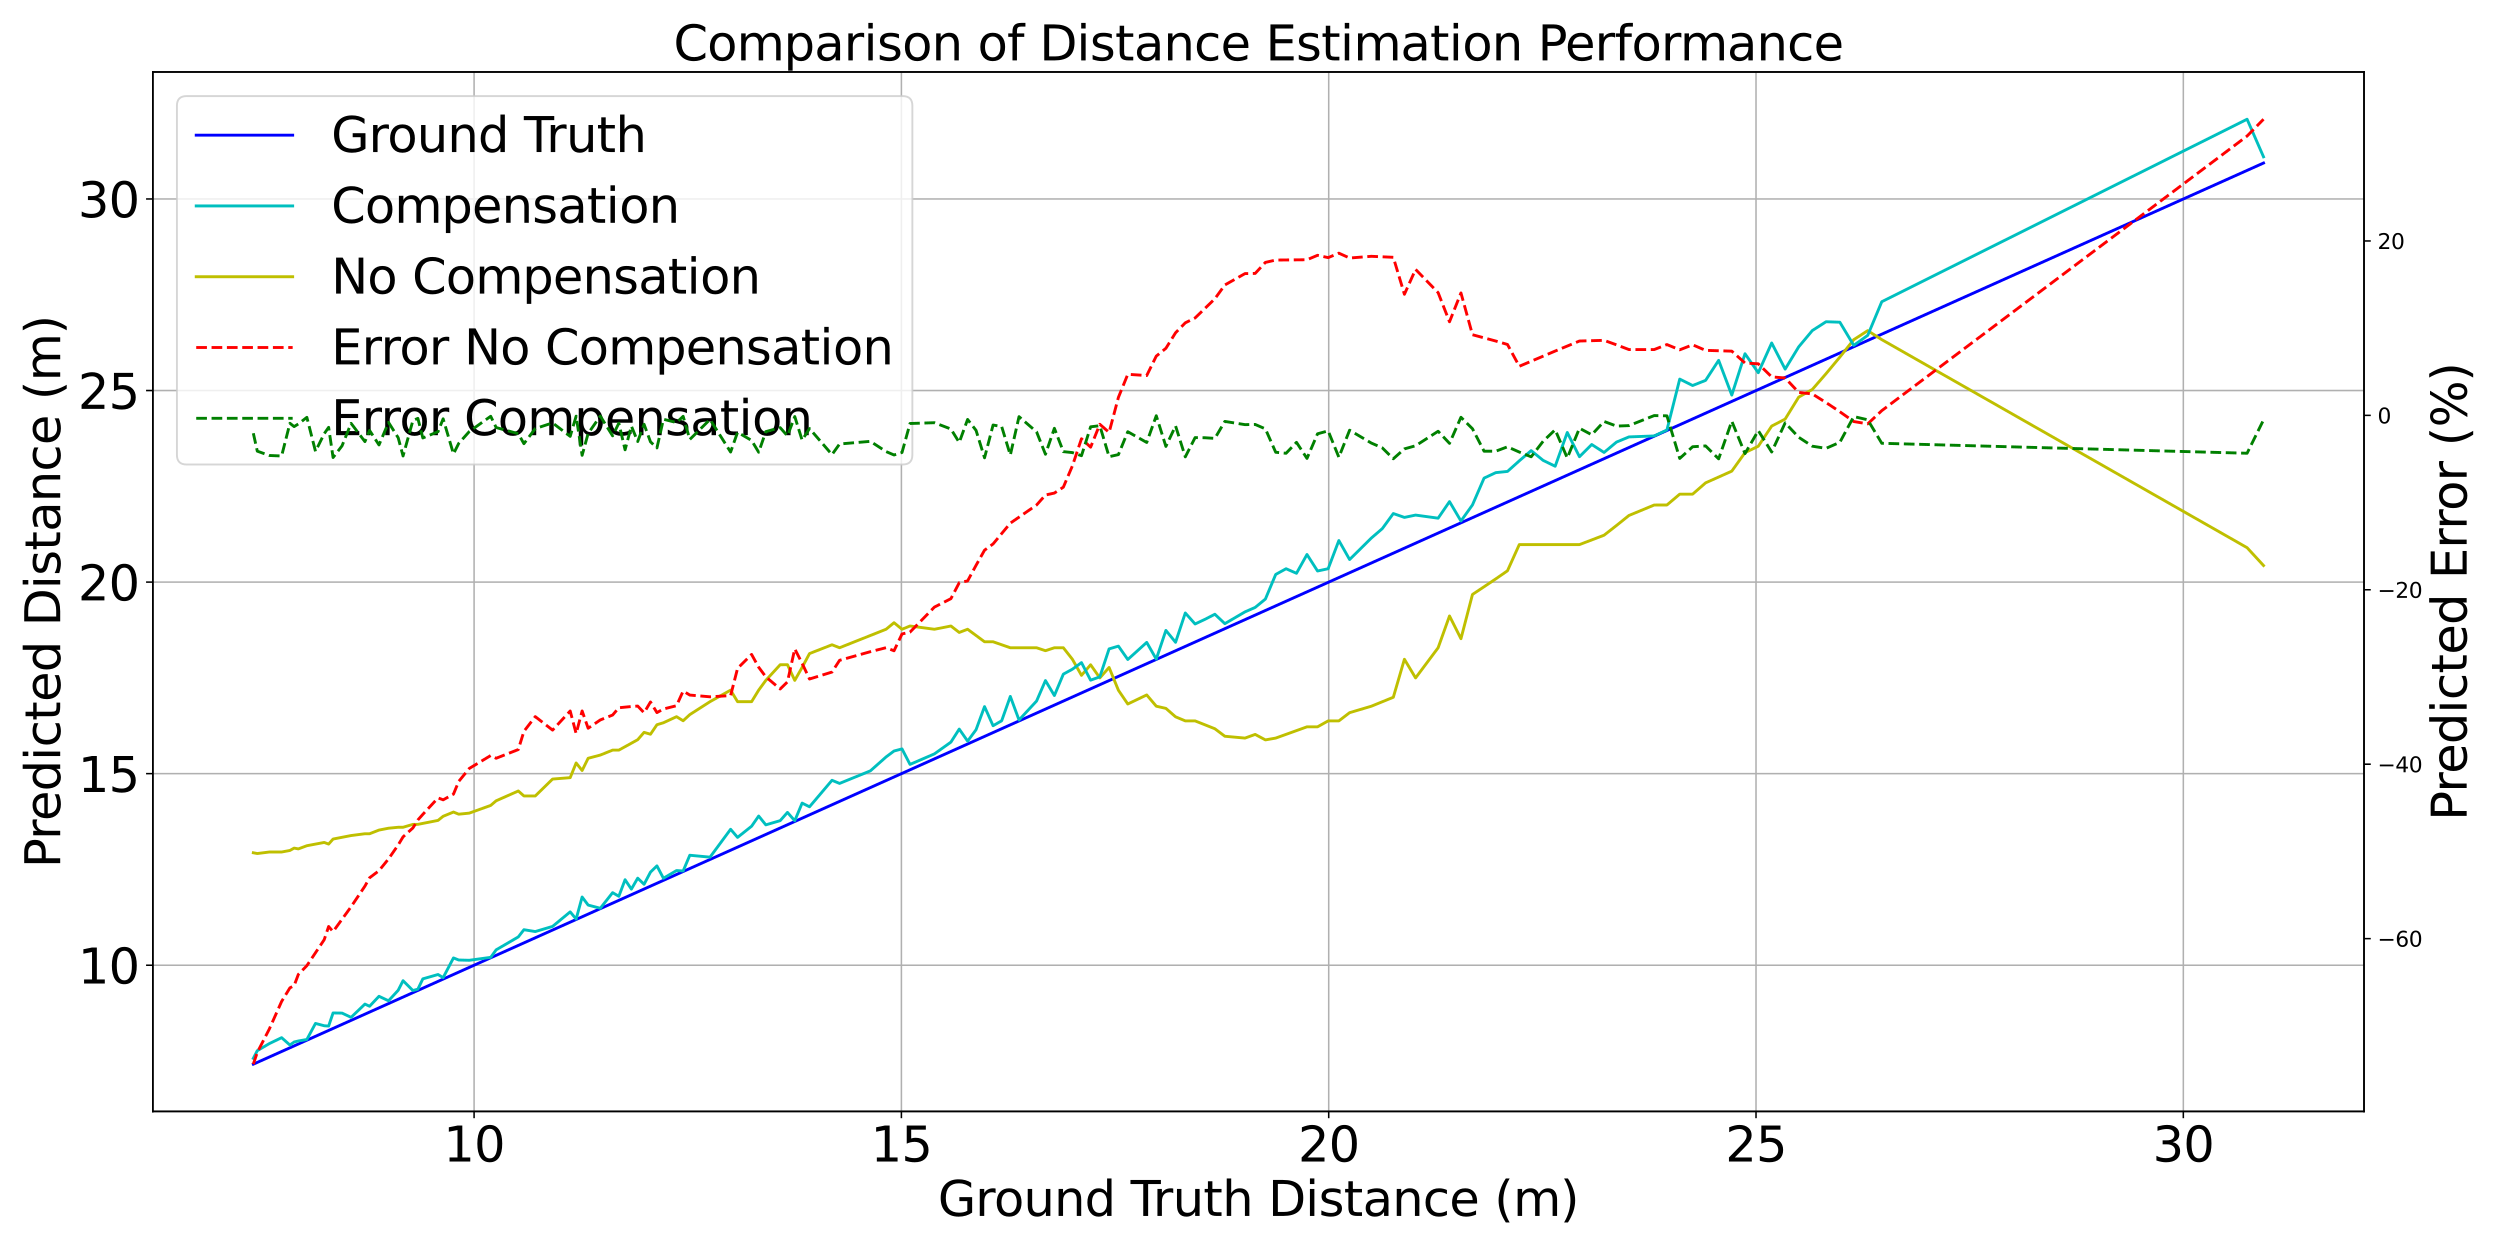 <?xml version="1.0" encoding="utf-8" standalone="no"?>
<!DOCTYPE svg PUBLIC "-//W3C//DTD SVG 1.1//EN"
  "http://www.w3.org/Graphics/SVG/1.1/DTD/svg11.dtd">
<svg xmlns:xlink="http://www.w3.org/1999/xlink" width="1296pt" height="648pt" viewBox="0 0 1296 648" xmlns="http://www.w3.org/2000/svg" version="1.1">
 <defs>
  <style type="text/css">*{stroke-linejoin: round; stroke-linecap: butt}</style>
 </defs>
 <g id="figure_1">
  <g id="patch_1">
   <path d="M 0 648 
L 1296 648 
L 1296 0 
L 0 0 
z
" style="fill: #ffffff"/>
  </g>
  <g id="axes_1">
   <g id="patch_2">
    <path d="M 79.22 576.16 
L 1225.51 576.16 
L 1225.51 37.32 
L 79.22 37.32 
z
" style="fill: #ffffff"/>
   </g>
   <g id="matplotlib.axis_1">
    <g id="xtick_1">
     <g id="line2d_1">
      <path d="M 245.767 576.16 
L 245.767 37.32 
" clip-path="url(#p8756d79dbb)" style="fill: none; stroke: #b0b0b0; stroke-width: 0.8; stroke-linecap: square"/>
     </g>
     <g id="line2d_2">
      <defs>
       <path id="m0f73bf9505" d="M 0 0 
L 0 3.5 
" style="stroke: #000000; stroke-width: 0.8"/>
      </defs>
      <g>
       <use xlink:href="#m0f73bf9505" x="245.767" y="576.16" style="stroke: #000000; stroke-width: 0.8"/>
      </g>
     </g>
     <g id="text_1">
      <!-- 10 -->
      <g transform="translate(229.861 602.156) scale(0.25 -0.25)">
       <defs>
        <path id="DejaVuSans-31" d="M 794 531 
L 1825 531 
L 1825 4091 
L 703 3866 
L 703 4441 
L 1819 4666 
L 2450 4666 
L 2450 531 
L 3481 531 
L 3481 0 
L 794 0 
L 794 531 
z
" transform="scale(0.016)"/>
        <path id="DejaVuSans-30" d="M 2034 4250 
Q 1547 4250 1301 3770 
Q 1056 3291 1056 2328 
Q 1056 1369 1301 889 
Q 1547 409 2034 409 
Q 2525 409 2770 889 
Q 3016 1369 3016 2328 
Q 3016 3291 2770 3770 
Q 2525 4250 2034 4250 
z
M 2034 4750 
Q 2819 4750 3233 4129 
Q 3647 3509 3647 2328 
Q 3647 1150 3233 529 
Q 2819 -91 2034 -91 
Q 1250 -91 836 529 
Q 422 1150 422 2328 
Q 422 3509 836 4129 
Q 1250 4750 2034 4750 
z
" transform="scale(0.016)"/>
       </defs>
       <use xlink:href="#DejaVuSans-31"/>
       <use xlink:href="#DejaVuSans-30" x="63.623"/>
      </g>
     </g>
    </g>
    <g id="xtick_2">
     <g id="line2d_3">
      <path d="M 467.285 576.16 
L 467.285 37.32 
" clip-path="url(#p8756d79dbb)" style="fill: none; stroke: #b0b0b0; stroke-width: 0.8; stroke-linecap: square"/>
     </g>
     <g id="line2d_4">
      <g>
       <use xlink:href="#m0f73bf9505" x="467.285" y="576.16" style="stroke: #000000; stroke-width: 0.8"/>
      </g>
     </g>
     <g id="text_2">
      <!-- 15 -->
      <g transform="translate(451.378 602.156) scale(0.25 -0.25)">
       <defs>
        <path id="DejaVuSans-35" d="M 691 4666 
L 3169 4666 
L 3169 4134 
L 1269 4134 
L 1269 2991 
Q 1406 3038 1543 3061 
Q 1681 3084 1819 3084 
Q 2600 3084 3056 2656 
Q 3513 2228 3513 1497 
Q 3513 744 3044 326 
Q 2575 -91 1722 -91 
Q 1428 -91 1123 -41 
Q 819 9 494 109 
L 494 744 
Q 775 591 1075 516 
Q 1375 441 1709 441 
Q 2250 441 2565 725 
Q 2881 1009 2881 1497 
Q 2881 1984 2565 2268 
Q 2250 2553 1709 2553 
Q 1456 2553 1204 2497 
Q 953 2441 691 2322 
L 691 4666 
z
" transform="scale(0.016)"/>
       </defs>
       <use xlink:href="#DejaVuSans-31"/>
       <use xlink:href="#DejaVuSans-35" x="63.623"/>
      </g>
     </g>
    </g>
    <g id="xtick_3">
     <g id="line2d_5">
      <path d="M 688.802 576.16 
L 688.802 37.32 
" clip-path="url(#p8756d79dbb)" style="fill: none; stroke: #b0b0b0; stroke-width: 0.8; stroke-linecap: square"/>
     </g>
     <g id="line2d_6">
      <g>
       <use xlink:href="#m0f73bf9505" x="688.802" y="576.16" style="stroke: #000000; stroke-width: 0.8"/>
      </g>
     </g>
     <g id="text_3">
      <!-- 20 -->
      <g transform="translate(672.896 602.156) scale(0.25 -0.25)">
       <defs>
        <path id="DejaVuSans-32" d="M 1228 531 
L 3431 531 
L 3431 0 
L 469 0 
L 469 531 
Q 828 903 1448 1529 
Q 2069 2156 2228 2338 
Q 2531 2678 2651 2914 
Q 2772 3150 2772 3378 
Q 2772 3750 2511 3984 
Q 2250 4219 1831 4219 
Q 1534 4219 1204 4116 
Q 875 4013 500 3803 
L 500 4441 
Q 881 4594 1212 4672 
Q 1544 4750 1819 4750 
Q 2544 4750 2975 4387 
Q 3406 4025 3406 3419 
Q 3406 3131 3298 2873 
Q 3191 2616 2906 2266 
Q 2828 2175 2409 1742 
Q 1991 1309 1228 531 
z
" transform="scale(0.016)"/>
       </defs>
       <use xlink:href="#DejaVuSans-32"/>
       <use xlink:href="#DejaVuSans-30" x="63.623"/>
      </g>
     </g>
    </g>
    <g id="xtick_4">
     <g id="line2d_7">
      <path d="M 910.319 576.16 
L 910.319 37.32 
" clip-path="url(#p8756d79dbb)" style="fill: none; stroke: #b0b0b0; stroke-width: 0.8; stroke-linecap: square"/>
     </g>
     <g id="line2d_8">
      <g>
       <use xlink:href="#m0f73bf9505" x="910.319" y="576.16" style="stroke: #000000; stroke-width: 0.8"/>
      </g>
     </g>
     <g id="text_4">
      <!-- 25 -->
      <g transform="translate(894.413 602.156) scale(0.25 -0.25)">
       <use xlink:href="#DejaVuSans-32"/>
       <use xlink:href="#DejaVuSans-35" x="63.623"/>
      </g>
     </g>
    </g>
    <g id="xtick_5">
     <g id="line2d_9">
      <path d="M 1131.837 576.16 
L 1131.837 37.32 
" clip-path="url(#p8756d79dbb)" style="fill: none; stroke: #b0b0b0; stroke-width: 0.8; stroke-linecap: square"/>
     </g>
     <g id="line2d_10">
      <g>
       <use xlink:href="#m0f73bf9505" x="1131.837" y="576.16" style="stroke: #000000; stroke-width: 0.8"/>
      </g>
     </g>
     <g id="text_5">
      <!-- 30 -->
      <g transform="translate(1115.931 602.156) scale(0.25 -0.25)">
       <defs>
        <path id="DejaVuSans-33" d="M 2597 2516 
Q 3050 2419 3304 2112 
Q 3559 1806 3559 1356 
Q 3559 666 3084 287 
Q 2609 -91 1734 -91 
Q 1441 -91 1130 -33 
Q 819 25 488 141 
L 488 750 
Q 750 597 1062 519 
Q 1375 441 1716 441 
Q 2309 441 2620 675 
Q 2931 909 2931 1356 
Q 2931 1769 2642 2001 
Q 2353 2234 1838 2234 
L 1294 2234 
L 1294 2753 
L 1863 2753 
Q 2328 2753 2575 2939 
Q 2822 3125 2822 3475 
Q 2822 3834 2567 4026 
Q 2313 4219 1838 4219 
Q 1578 4219 1281 4162 
Q 984 4106 628 3988 
L 628 4550 
Q 988 4650 1302 4700 
Q 1616 4750 1894 4750 
Q 2613 4750 3031 4423 
Q 3450 4097 3450 3541 
Q 3450 3153 3228 2886 
Q 3006 2619 2597 2516 
z
" transform="scale(0.016)"/>
       </defs>
       <use xlink:href="#DejaVuSans-33"/>
       <use xlink:href="#DejaVuSans-30" x="63.623"/>
      </g>
     </g>
    </g>
    <g id="text_6">
     <!-- Ground Truth Distance (m) -->
     <g transform="translate(486.217 630.351) scale(0.25 -0.25)">
      <defs>
       <path id="DejaVuSans-47" d="M 3809 666 
L 3809 1919 
L 2778 1919 
L 2778 2438 
L 4434 2438 
L 4434 434 
Q 4069 175 3628 42 
Q 3188 -91 2688 -91 
Q 1594 -91 976 548 
Q 359 1188 359 2328 
Q 359 3472 976 4111 
Q 1594 4750 2688 4750 
Q 3144 4750 3555 4637 
Q 3966 4525 4313 4306 
L 4313 3634 
Q 3963 3931 3569 4081 
Q 3175 4231 2741 4231 
Q 1884 4231 1454 3753 
Q 1025 3275 1025 2328 
Q 1025 1384 1454 906 
Q 1884 428 2741 428 
Q 3075 428 3337 486 
Q 3600 544 3809 666 
z
" transform="scale(0.016)"/>
       <path id="DejaVuSans-72" d="M 2631 2963 
Q 2534 3019 2420 3045 
Q 2306 3072 2169 3072 
Q 1681 3072 1420 2755 
Q 1159 2438 1159 1844 
L 1159 0 
L 581 0 
L 581 3500 
L 1159 3500 
L 1159 2956 
Q 1341 3275 1631 3429 
Q 1922 3584 2338 3584 
Q 2397 3584 2469 3576 
Q 2541 3569 2628 3553 
L 2631 2963 
z
" transform="scale(0.016)"/>
       <path id="DejaVuSans-6f" d="M 1959 3097 
Q 1497 3097 1228 2736 
Q 959 2375 959 1747 
Q 959 1119 1226 758 
Q 1494 397 1959 397 
Q 2419 397 2687 759 
Q 2956 1122 2956 1747 
Q 2956 2369 2687 2733 
Q 2419 3097 1959 3097 
z
M 1959 3584 
Q 2709 3584 3137 3096 
Q 3566 2609 3566 1747 
Q 3566 888 3137 398 
Q 2709 -91 1959 -91 
Q 1206 -91 779 398 
Q 353 888 353 1747 
Q 353 2609 779 3096 
Q 1206 3584 1959 3584 
z
" transform="scale(0.016)"/>
       <path id="DejaVuSans-75" d="M 544 1381 
L 544 3500 
L 1119 3500 
L 1119 1403 
Q 1119 906 1312 657 
Q 1506 409 1894 409 
Q 2359 409 2629 706 
Q 2900 1003 2900 1516 
L 2900 3500 
L 3475 3500 
L 3475 0 
L 2900 0 
L 2900 538 
Q 2691 219 2414 64 
Q 2138 -91 1772 -91 
Q 1169 -91 856 284 
Q 544 659 544 1381 
z
M 1991 3584 
L 1991 3584 
z
" transform="scale(0.016)"/>
       <path id="DejaVuSans-6e" d="M 3513 2113 
L 3513 0 
L 2938 0 
L 2938 2094 
Q 2938 2591 2744 2837 
Q 2550 3084 2163 3084 
Q 1697 3084 1428 2787 
Q 1159 2491 1159 1978 
L 1159 0 
L 581 0 
L 581 3500 
L 1159 3500 
L 1159 2956 
Q 1366 3272 1645 3428 
Q 1925 3584 2291 3584 
Q 2894 3584 3203 3211 
Q 3513 2838 3513 2113 
z
" transform="scale(0.016)"/>
       <path id="DejaVuSans-64" d="M 2906 2969 
L 2906 4863 
L 3481 4863 
L 3481 0 
L 2906 0 
L 2906 525 
Q 2725 213 2448 61 
Q 2172 -91 1784 -91 
Q 1150 -91 751 415 
Q 353 922 353 1747 
Q 353 2572 751 3078 
Q 1150 3584 1784 3584 
Q 2172 3584 2448 3432 
Q 2725 3281 2906 2969 
z
M 947 1747 
Q 947 1113 1208 752 
Q 1469 391 1925 391 
Q 2381 391 2643 752 
Q 2906 1113 2906 1747 
Q 2906 2381 2643 2742 
Q 2381 3103 1925 3103 
Q 1469 3103 1208 2742 
Q 947 2381 947 1747 
z
" transform="scale(0.016)"/>
       <path id="DejaVuSans-20" transform="scale(0.016)"/>
       <path id="DejaVuSans-54" d="M -19 4666 
L 3928 4666 
L 3928 4134 
L 2272 4134 
L 2272 0 
L 1638 0 
L 1638 4134 
L -19 4134 
L -19 4666 
z
" transform="scale(0.016)"/>
       <path id="DejaVuSans-74" d="M 1172 4494 
L 1172 3500 
L 2356 3500 
L 2356 3053 
L 1172 3053 
L 1172 1153 
Q 1172 725 1289 603 
Q 1406 481 1766 481 
L 2356 481 
L 2356 0 
L 1766 0 
Q 1100 0 847 248 
Q 594 497 594 1153 
L 594 3053 
L 172 3053 
L 172 3500 
L 594 3500 
L 594 4494 
L 1172 4494 
z
" transform="scale(0.016)"/>
       <path id="DejaVuSans-68" d="M 3513 2113 
L 3513 0 
L 2938 0 
L 2938 2094 
Q 2938 2591 2744 2837 
Q 2550 3084 2163 3084 
Q 1697 3084 1428 2787 
Q 1159 2491 1159 1978 
L 1159 0 
L 581 0 
L 581 4863 
L 1159 4863 
L 1159 2956 
Q 1366 3272 1645 3428 
Q 1925 3584 2291 3584 
Q 2894 3584 3203 3211 
Q 3513 2838 3513 2113 
z
" transform="scale(0.016)"/>
       <path id="DejaVuSans-44" d="M 1259 4147 
L 1259 519 
L 2022 519 
Q 2988 519 3436 956 
Q 3884 1394 3884 2338 
Q 3884 3275 3436 3711 
Q 2988 4147 2022 4147 
L 1259 4147 
z
M 628 4666 
L 1925 4666 
Q 3281 4666 3915 4102 
Q 4550 3538 4550 2338 
Q 4550 1131 3912 565 
Q 3275 0 1925 0 
L 628 0 
L 628 4666 
z
" transform="scale(0.016)"/>
       <path id="DejaVuSans-69" d="M 603 3500 
L 1178 3500 
L 1178 0 
L 603 0 
L 603 3500 
z
M 603 4863 
L 1178 4863 
L 1178 4134 
L 603 4134 
L 603 4863 
z
" transform="scale(0.016)"/>
       <path id="DejaVuSans-73" d="M 2834 3397 
L 2834 2853 
Q 2591 2978 2328 3040 
Q 2066 3103 1784 3103 
Q 1356 3103 1142 2972 
Q 928 2841 928 2578 
Q 928 2378 1081 2264 
Q 1234 2150 1697 2047 
L 1894 2003 
Q 2506 1872 2764 1633 
Q 3022 1394 3022 966 
Q 3022 478 2636 193 
Q 2250 -91 1575 -91 
Q 1294 -91 989 -36 
Q 684 19 347 128 
L 347 722 
Q 666 556 975 473 
Q 1284 391 1588 391 
Q 1994 391 2212 530 
Q 2431 669 2431 922 
Q 2431 1156 2273 1281 
Q 2116 1406 1581 1522 
L 1381 1569 
Q 847 1681 609 1914 
Q 372 2147 372 2553 
Q 372 3047 722 3315 
Q 1072 3584 1716 3584 
Q 2034 3584 2315 3537 
Q 2597 3491 2834 3397 
z
" transform="scale(0.016)"/>
       <path id="DejaVuSans-61" d="M 2194 1759 
Q 1497 1759 1228 1600 
Q 959 1441 959 1056 
Q 959 750 1161 570 
Q 1363 391 1709 391 
Q 2188 391 2477 730 
Q 2766 1069 2766 1631 
L 2766 1759 
L 2194 1759 
z
M 3341 1997 
L 3341 0 
L 2766 0 
L 2766 531 
Q 2569 213 2275 61 
Q 1981 -91 1556 -91 
Q 1019 -91 701 211 
Q 384 513 384 1019 
Q 384 1609 779 1909 
Q 1175 2209 1959 2209 
L 2766 2209 
L 2766 2266 
Q 2766 2663 2505 2880 
Q 2244 3097 1772 3097 
Q 1472 3097 1187 3025 
Q 903 2953 641 2809 
L 641 3341 
Q 956 3463 1253 3523 
Q 1550 3584 1831 3584 
Q 2591 3584 2966 3190 
Q 3341 2797 3341 1997 
z
" transform="scale(0.016)"/>
       <path id="DejaVuSans-63" d="M 3122 3366 
L 3122 2828 
Q 2878 2963 2633 3030 
Q 2388 3097 2138 3097 
Q 1578 3097 1268 2742 
Q 959 2388 959 1747 
Q 959 1106 1268 751 
Q 1578 397 2138 397 
Q 2388 397 2633 464 
Q 2878 531 3122 666 
L 3122 134 
Q 2881 22 2623 -34 
Q 2366 -91 2075 -91 
Q 1284 -91 818 406 
Q 353 903 353 1747 
Q 353 2603 823 3093 
Q 1294 3584 2113 3584 
Q 2378 3584 2631 3529 
Q 2884 3475 3122 3366 
z
" transform="scale(0.016)"/>
       <path id="DejaVuSans-65" d="M 3597 1894 
L 3597 1613 
L 953 1613 
Q 991 1019 1311 708 
Q 1631 397 2203 397 
Q 2534 397 2845 478 
Q 3156 559 3463 722 
L 3463 178 
Q 3153 47 2828 -22 
Q 2503 -91 2169 -91 
Q 1331 -91 842 396 
Q 353 884 353 1716 
Q 353 2575 817 3079 
Q 1281 3584 2069 3584 
Q 2775 3584 3186 3129 
Q 3597 2675 3597 1894 
z
M 3022 2063 
Q 3016 2534 2758 2815 
Q 2500 3097 2075 3097 
Q 1594 3097 1305 2825 
Q 1016 2553 972 2059 
L 3022 2063 
z
" transform="scale(0.016)"/>
       <path id="DejaVuSans-28" d="M 1984 4856 
Q 1566 4138 1362 3434 
Q 1159 2731 1159 2009 
Q 1159 1288 1364 580 
Q 1569 -128 1984 -844 
L 1484 -844 
Q 1016 -109 783 600 
Q 550 1309 550 2009 
Q 550 2706 781 3412 
Q 1013 4119 1484 4856 
L 1984 4856 
z
" transform="scale(0.016)"/>
       <path id="DejaVuSans-6d" d="M 3328 2828 
Q 3544 3216 3844 3400 
Q 4144 3584 4550 3584 
Q 5097 3584 5394 3201 
Q 5691 2819 5691 2113 
L 5691 0 
L 5113 0 
L 5113 2094 
Q 5113 2597 4934 2840 
Q 4756 3084 4391 3084 
Q 3944 3084 3684 2787 
Q 3425 2491 3425 1978 
L 3425 0 
L 2847 0 
L 2847 2094 
Q 2847 2600 2669 2842 
Q 2491 3084 2119 3084 
Q 1678 3084 1418 2786 
Q 1159 2488 1159 1978 
L 1159 0 
L 581 0 
L 581 3500 
L 1159 3500 
L 1159 2956 
Q 1356 3278 1631 3431 
Q 1906 3584 2284 3584 
Q 2666 3584 2933 3390 
Q 3200 3197 3328 2828 
z
" transform="scale(0.016)"/>
       <path id="DejaVuSans-29" d="M 513 4856 
L 1013 4856 
Q 1481 4119 1714 3412 
Q 1947 2706 1947 2009 
Q 1947 1309 1714 600 
Q 1481 -109 1013 -844 
L 513 -844 
Q 928 -128 1133 580 
Q 1338 1288 1338 2009 
Q 1338 2731 1133 3434 
Q 928 4138 513 4856 
z
" transform="scale(0.016)"/>
      </defs>
      <use xlink:href="#DejaVuSans-47"/>
      <use xlink:href="#DejaVuSans-72" x="77.49"/>
      <use xlink:href="#DejaVuSans-6f" x="116.354"/>
      <use xlink:href="#DejaVuSans-75" x="177.535"/>
      <use xlink:href="#DejaVuSans-6e" x="240.914"/>
      <use xlink:href="#DejaVuSans-64" x="304.293"/>
      <use xlink:href="#DejaVuSans-20" x="367.77"/>
      <use xlink:href="#DejaVuSans-54" x="399.557"/>
      <use xlink:href="#DejaVuSans-72" x="445.891"/>
      <use xlink:href="#DejaVuSans-75" x="487.004"/>
      <use xlink:href="#DejaVuSans-74" x="550.383"/>
      <use xlink:href="#DejaVuSans-68" x="589.592"/>
      <use xlink:href="#DejaVuSans-20" x="652.971"/>
      <use xlink:href="#DejaVuSans-44" x="684.758"/>
      <use xlink:href="#DejaVuSans-69" x="761.76"/>
      <use xlink:href="#DejaVuSans-73" x="789.543"/>
      <use xlink:href="#DejaVuSans-74" x="841.643"/>
      <use xlink:href="#DejaVuSans-61" x="880.852"/>
      <use xlink:href="#DejaVuSans-6e" x="942.131"/>
      <use xlink:href="#DejaVuSans-63" x="1005.51"/>
      <use xlink:href="#DejaVuSans-65" x="1060.49"/>
      <use xlink:href="#DejaVuSans-20" x="1122.014"/>
      <use xlink:href="#DejaVuSans-28" x="1153.801"/>
      <use xlink:href="#DejaVuSans-6d" x="1192.814"/>
      <use xlink:href="#DejaVuSans-29" x="1290.227"/>
     </g>
    </g>
   </g>
   <g id="matplotlib.axis_2">
    <g id="ytick_1">
     <g id="line2d_11">
      <path d="M 79.22 500.364 
L 1225.51 500.364 
" clip-path="url(#p8756d79dbb)" style="fill: none; stroke: #b0b0b0; stroke-width: 0.8; stroke-linecap: square"/>
     </g>
     <g id="line2d_12">
      <defs>
       <path id="me2c889ce43" d="M 0 0 
L -3.5 0 
" style="stroke: #000000; stroke-width: 0.8"/>
      </defs>
      <g>
       <use xlink:href="#me2c889ce43" x="79.22" y="500.364" style="stroke: #000000; stroke-width: 0.8"/>
      </g>
     </g>
     <g id="text_7">
      <!-- 10 -->
      <g transform="translate(40.407 509.862) scale(0.25 -0.25)">
       <use xlink:href="#DejaVuSans-31"/>
       <use xlink:href="#DejaVuSans-30" x="63.623"/>
      </g>
     </g>
    </g>
    <g id="ytick_2">
     <g id="line2d_13">
      <path d="M 79.22 401.06 
L 1225.51 401.06 
" clip-path="url(#p8756d79dbb)" style="fill: none; stroke: #b0b0b0; stroke-width: 0.8; stroke-linecap: square"/>
     </g>
     <g id="line2d_14">
      <g>
       <use xlink:href="#me2c889ce43" x="79.22" y="401.06" style="stroke: #000000; stroke-width: 0.8"/>
      </g>
     </g>
     <g id="text_8">
      <!-- 15 -->
      <g transform="translate(40.407 410.558) scale(0.25 -0.25)">
       <use xlink:href="#DejaVuSans-31"/>
       <use xlink:href="#DejaVuSans-35" x="63.623"/>
      </g>
     </g>
    </g>
    <g id="ytick_3">
     <g id="line2d_15">
      <path d="M 79.22 301.756 
L 1225.51 301.756 
" clip-path="url(#p8756d79dbb)" style="fill: none; stroke: #b0b0b0; stroke-width: 0.8; stroke-linecap: square"/>
     </g>
     <g id="line2d_16">
      <g>
       <use xlink:href="#me2c889ce43" x="79.22" y="301.756" style="stroke: #000000; stroke-width: 0.8"/>
      </g>
     </g>
     <g id="text_9">
      <!-- 20 -->
      <g transform="translate(40.407 311.254) scale(0.25 -0.25)">
       <use xlink:href="#DejaVuSans-32"/>
       <use xlink:href="#DejaVuSans-30" x="63.623"/>
      </g>
     </g>
    </g>
    <g id="ytick_4">
     <g id="line2d_17">
      <path d="M 79.22 202.452 
L 1225.51 202.452 
" clip-path="url(#p8756d79dbb)" style="fill: none; stroke: #b0b0b0; stroke-width: 0.8; stroke-linecap: square"/>
     </g>
     <g id="line2d_18">
      <g>
       <use xlink:href="#me2c889ce43" x="79.22" y="202.452" style="stroke: #000000; stroke-width: 0.8"/>
      </g>
     </g>
     <g id="text_10">
      <!-- 25 -->
      <g transform="translate(40.407 211.95) scale(0.25 -0.25)">
       <use xlink:href="#DejaVuSans-32"/>
       <use xlink:href="#DejaVuSans-35" x="63.623"/>
      </g>
     </g>
    </g>
    <g id="ytick_5">
     <g id="line2d_19">
      <path d="M 79.22 103.148 
L 1225.51 103.148 
" clip-path="url(#p8756d79dbb)" style="fill: none; stroke: #b0b0b0; stroke-width: 0.8; stroke-linecap: square"/>
     </g>
     <g id="line2d_20">
      <g>
       <use xlink:href="#me2c889ce43" x="79.22" y="103.148" style="stroke: #000000; stroke-width: 0.8"/>
      </g>
     </g>
     <g id="text_11">
      <!-- 30 -->
      <g transform="translate(40.407 112.646) scale(0.25 -0.25)">
       <use xlink:href="#DejaVuSans-33"/>
       <use xlink:href="#DejaVuSans-30" x="63.623"/>
      </g>
     </g>
    </g>
    <g id="text_12">
     <!-- Predicted Distance (m) -->
     <g transform="translate(31.208 449.947) rotate(-90) scale(0.25 -0.25)">
      <defs>
       <path id="DejaVuSans-50" d="M 1259 4147 
L 1259 2394 
L 2053 2394 
Q 2494 2394 2734 2622 
Q 2975 2850 2975 3272 
Q 2975 3691 2734 3919 
Q 2494 4147 2053 4147 
L 1259 4147 
z
M 628 4666 
L 2053 4666 
Q 2838 4666 3239 4311 
Q 3641 3956 3641 3272 
Q 3641 2581 3239 2228 
Q 2838 1875 2053 1875 
L 1259 1875 
L 1259 0 
L 628 0 
L 628 4666 
z
" transform="scale(0.016)"/>
      </defs>
      <use xlink:href="#DejaVuSans-50"/>
      <use xlink:href="#DejaVuSans-72" x="58.553"/>
      <use xlink:href="#DejaVuSans-65" x="97.416"/>
      <use xlink:href="#DejaVuSans-64" x="158.939"/>
      <use xlink:href="#DejaVuSans-69" x="222.416"/>
      <use xlink:href="#DejaVuSans-63" x="250.199"/>
      <use xlink:href="#DejaVuSans-74" x="305.18"/>
      <use xlink:href="#DejaVuSans-65" x="344.389"/>
      <use xlink:href="#DejaVuSans-64" x="405.912"/>
      <use xlink:href="#DejaVuSans-20" x="469.389"/>
      <use xlink:href="#DejaVuSans-44" x="501.176"/>
      <use xlink:href="#DejaVuSans-69" x="578.178"/>
      <use xlink:href="#DejaVuSans-73" x="605.961"/>
      <use xlink:href="#DejaVuSans-74" x="658.061"/>
      <use xlink:href="#DejaVuSans-61" x="697.27"/>
      <use xlink:href="#DejaVuSans-6e" x="758.549"/>
      <use xlink:href="#DejaVuSans-63" x="821.928"/>
      <use xlink:href="#DejaVuSans-65" x="876.908"/>
      <use xlink:href="#DejaVuSans-20" x="938.432"/>
      <use xlink:href="#DejaVuSans-28" x="970.219"/>
      <use xlink:href="#DejaVuSans-6d" x="1009.232"/>
      <use xlink:href="#DejaVuSans-29" x="1106.645"/>
     </g>
    </g>
   </g>
   <g id="line2d_21">
    <path d="M 131.324 551.667 
L 1173.406 84.513 
L 1173.406 84.513 
" clip-path="url(#p8756d79dbb)" style="fill: none; stroke: #0000ff; stroke-width: 1.5; stroke-linecap: square"/>
   </g>
   <g id="line2d_22">
    <path d="M 131.324 442.075 
L 133.38 442.468 
L 133.38 442.468 
L 139.625 441.68 
L 145.988 441.68 
L 145.988 441.68 
L 150.296 440.879 
L 150.296 440.879 
L 152.47 439.657 
L 154.659 440.068 
L 154.659 440.068 
L 159.076 438.422 
L 159.076 438.422 
L 168.078 436.726 
L 168.078 436.726 
L 170.363 437.573 
L 170.363 437.573 
L 172.663 434.963 
L 172.663 434.963 
L 182.008 433.146 
L 189.172 432.216 
L 191.589 432.216 
L 191.589 432.216 
L 196.47 430.312 
L 201.412 429.35 
L 206.416 428.857 
L 206.416 428.857 
L 208.942 428.857 
L 214.041 427.352 
L 216.614 427.352 
L 216.614 427.352 
L 227.069 425.301 
L 227.069 425.301 
L 229.724 423.167 
L 235.083 420.972 
L 237.788 422.072 
L 237.788 422.072 
L 243.249 421.531 
L 243.249 421.531 
L 254.377 417.528 
L 254.377 417.528 
L 257.203 415.132 
L 268.683 410.047 
L 271.598 412.624 
L 271.598 412.624 
L 277.484 412.624 
L 277.484 412.624 
L 286.45 403.867 
L 295.586 403.134 
L 295.586 403.134 
L 298.669 395.523 
L 301.772 399.429 
L 301.772 399.429 
L 304.894 393.093 
L 311.197 391.423 
L 311.197 391.423 
L 317.58 388.861 
L 320.801 388.861 
L 320.801 388.861 
L 330.585 383.461 
L 333.888 379.658 
L 333.888 379.658 
L 337.211 380.625 
L 340.555 375.698 
L 340.555 375.698 
L 343.919 374.675 
L 350.712 371.532 
L 354.141 373.639 
L 354.141 373.639 
L 357.591 370.459 
L 357.591 370.459 
L 368.07 363.746 
L 368.07 363.746 
L 378.747 357.769 
L 378.747 357.769 
L 382.351 363.746 
L 382.351 363.746 
L 389.626 363.746 
L 393.298 357.762 
L 393.298 357.762 
L 396.993 352.707 
L 396.993 352.707 
L 404.452 344.594 
L 408.217 344.588 
L 408.217 344.588 
L 412.005 352.707 
L 415.817 345.987 
L 415.817 345.987 
L 419.652 338.803 
L 431.304 334.249 
L 431.304 334.249 
L 435.236 335.785 
L 459.354 326.197 
L 459.354 326.197 
L 463.462 322.813 
L 463.462 322.813 
L 467.596 326.201 
L 467.596 326.201 
L 471.755 324.52 
L 471.755 324.52 
L 484.391 326.205 
L 492.947 324.52 
L 497.265 327.861 
L 497.265 327.861 
L 501.611 326.205 
L 501.611 326.205 
L 510.383 332.693 
L 510.383 332.693 
L 514.81 332.693 
L 514.81 332.693 
L 523.748 335.801 
L 537.366 335.804 
L 541.962 337.321 
L 541.962 337.321 
L 546.587 335.801 
L 546.587 335.801 
L 551.24 335.801 
L 551.24 335.801 
L 555.923 341.758 
L 555.923 341.758 
L 560.636 350.101 
L 565.377 344.617 
L 565.377 344.617 
L 570.149 351.431 
L 570.149 351.431 
L 574.95 346.014 
L 574.95 346.014 
L 579.781 357.812 
L 579.781 357.812 
L 584.643 364.957 
L 594.457 360.255 
L 594.457 360.255 
L 599.41 366.097 
L 599.41 366.097 
L 604.395 367.226 
L 604.395 367.226 
L 609.41 371.597 
L 614.457 373.706 
L 619.535 373.709 
L 619.535 373.709 
L 629.788 377.783 
L 629.788 377.783 
L 634.962 381.675 
L 634.962 381.675 
L 645.408 382.625 
L 645.408 382.625 
L 650.68 380.719 
L 650.68 380.719 
L 655.985 383.564 
L 655.985 383.564 
L 661.324 382.625 
L 661.324 382.625 
L 677.539 376.788 
L 683.013 376.785 
L 683.013 376.785 
L 688.52 373.714 
L 688.52 373.714 
L 694.062 373.714 
L 694.062 373.714 
L 699.638 369.445 
L 699.638 369.445 
L 710.896 366.106 
L 710.896 366.106 
L 722.295 361.461 
L 722.295 361.461 
L 728.048 341.762 
L 733.837 351.437 
L 733.837 351.437 
L 745.524 335.8 
L 745.524 335.8 
L 751.423 319.319 
L 757.358 331.104 
L 757.358 331.104 
L 763.331 308.163 
L 763.331 308.163 
L 775.388 300.11 
L 775.388 300.11 
L 781.473 295.885 
L 781.473 295.885 
L 787.597 282.315 
L 787.597 282.315 
L 818.793 282.315 
L 818.793 282.315 
L 831.546 277.447 
L 831.546 277.447 
L 837.983 272.422 
L 837.983 272.422 
L 844.46 267.209 
L 844.46 267.209 
L 857.535 261.8 
L 857.535 261.8 
L 864.135 261.786 
L 864.135 261.786 
L 870.775 256.167 
L 870.775 256.167 
L 877.457 256.167 
L 884.181 250.311 
L 884.181 250.311 
L 897.755 244.235 
L 897.755 244.235 
L 904.606 234.65 
L 904.606 234.65 
L 911.5 231.321 
L 911.5 231.321 
L 918.437 220.884 
L 918.437 220.884 
L 925.417 217.259 
L 925.417 217.259 
L 932.441 205.872 
L 932.441 205.872 
L 939.509 201.886 
L 939.509 201.886 
L 946.621 193.71 
L 946.621 193.71 
L 953.777 185.116 
L 953.777 185.116 
L 960.979 176.075 
L 960.979 176.075 
L 968.225 171.4 
L 968.225 171.4 
L 975.517 176.075 
L 1164.884 283.916 
L 1173.406 293.169 
L 1173.406 293.169 
" clip-path="url(#p8756d79dbb)" style="fill: none; stroke: #bfbf00; stroke-width: 1.5; stroke-linecap: square"/>
   </g>
   <g id="line2d_23">
    <path d="M 131.324 548.649 
L 133.38 544.663 
L 133.38 544.663 
L 139.625 540.999 
L 145.988 537.927 
L 145.988 537.927 
L 150.296 541.752 
L 150.296 541.752 
L 152.47 540.171 
L 154.659 539.651 
L 154.659 539.651 
L 159.076 538.865 
L 159.076 538.865 
L 163.549 530.545 
L 163.549 530.545 
L 168.078 531.753 
L 168.078 531.753 
L 170.363 531.905 
L 170.363 531.905 
L 172.663 525.119 
L 172.663 525.119 
L 177.307 525.187 
L 177.307 525.187 
L 182.008 527.391 
L 189.172 520.521 
L 191.589 521.645 
L 191.589 521.645 
L 196.47 516.478 
L 201.412 518.806 
L 206.416 513.367 
L 206.416 513.367 
L 208.942 508.39 
L 214.041 513.484 
L 216.614 512.795 
L 216.614 512.795 
L 219.203 507.437 
L 227.069 505.184 
L 227.069 505.184 
L 229.724 506.801 
L 235.083 496.591 
L 237.788 497.667 
L 237.788 497.667 
L 243.249 497.813 
L 243.249 497.813 
L 254.377 496.295 
L 254.377 496.295 
L 257.203 492.394 
L 268.683 485.699 
L 271.598 481.962 
L 277.484 482.917 
L 277.484 482.917 
L 286.45 480.254 
L 295.586 472.712 
L 295.586 472.712 
L 298.669 476.445 
L 301.772 465.01 
L 301.772 465.01 
L 304.894 469.189 
L 311.197 470.842 
L 311.197 470.842 
L 317.58 462.755 
L 320.801 464.641 
L 320.801 464.641 
L 324.042 456.048 
L 324.042 456.048 
L 327.303 460.928 
L 327.303 460.928 
L 330.585 455.241 
L 333.888 458.417 
L 337.211 452.105 
L 337.211 452.105 
L 340.555 448.868 
L 340.555 448.868 
L 343.919 455.286 
L 350.712 451.293 
L 354.141 451.513 
L 354.141 451.513 
L 357.591 443.362 
L 357.591 443.362 
L 368.07 444.351 
L 368.07 444.351 
L 378.747 429.894 
L 378.747 429.894 
L 382.351 434.102 
L 382.351 434.102 
L 389.626 428.314 
L 393.298 423.034 
L 393.298 423.034 
L 396.993 427.605 
L 396.993 427.605 
L 404.452 425.425 
L 408.217 421.151 
L 408.217 421.151 
L 412.005 425.478 
L 415.817 416.327 
L 415.817 416.327 
L 419.652 418.24 
L 431.304 404.508 
L 431.304 404.508 
L 435.236 406.123 
L 451.214 399.604 
L 451.214 399.604 
L 459.354 392.391 
L 459.354 392.391 
L 463.462 389.322 
L 463.462 389.322 
L 467.596 388.234 
L 467.596 388.234 
L 471.755 396.26 
L 471.755 396.26 
L 484.391 390.819 
L 492.947 384.713 
L 497.265 377.954 
L 497.265 377.954 
L 501.611 384.209 
L 501.611 384.209 
L 505.983 378.284 
L 505.983 378.284 
L 510.383 366.302 
L 510.383 366.302 
L 514.81 376.218 
L 514.81 376.218 
L 519.265 373.645 
L 519.265 373.645 
L 523.748 361.022 
L 528.259 373.246 
L 528.259 373.246 
L 537.366 363.402 
L 541.962 352.803 
L 541.962 352.803 
L 546.587 360.561 
L 546.587 360.561 
L 551.24 349.472 
L 551.24 349.472 
L 555.923 346.913 
L 555.923 346.913 
L 560.636 343.497 
L 565.377 352.598 
L 565.377 352.598 
L 570.149 350.876 
L 570.149 350.876 
L 574.95 336.393 
L 574.95 336.393 
L 579.781 334.953 
L 579.781 334.953 
L 584.643 341.88 
L 594.457 333.02 
L 594.457 333.02 
L 599.41 341.682 
L 599.41 341.682 
L 604.395 326.801 
L 604.395 326.801 
L 609.41 332.97 
L 614.457 317.769 
L 619.535 323.471 
L 619.535 323.471 
L 624.646 321.064 
L 624.646 321.064 
L 629.788 318.426 
L 629.788 318.426 
L 634.962 323.3 
L 634.962 323.3 
L 645.408 317.193 
L 645.408 317.193 
L 650.68 314.887 
L 650.68 314.887 
L 655.985 310.541 
L 655.985 310.541 
L 661.324 297.792 
L 661.324 297.792 
L 666.695 294.833 
L 666.695 294.833 
L 672.1 297.189 
L 677.539 287.449 
L 683.013 296.009 
L 683.013 296.009 
L 688.52 294.823 
L 688.52 294.823 
L 694.062 280.213 
L 694.062 280.213 
L 699.638 290.063 
L 699.638 290.063 
L 710.896 278.926 
L 710.896 278.926 
L 716.578 274.048 
L 716.578 274.048 
L 722.295 266.22 
L 722.295 266.22 
L 728.048 268.223 
L 733.837 267.02 
L 733.837 267.02 
L 745.524 268.626 
L 745.524 268.626 
L 751.423 260.028 
L 757.358 270.088 
L 757.358 270.088 
L 763.331 261.737 
L 763.331 261.737 
L 769.341 247.852 
L 775.388 245.021 
L 775.388 245.021 
L 781.473 244.388 
L 781.473 244.388 
L 787.597 238.901 
L 787.597 238.901 
L 793.758 233.605 
L 793.758 233.605 
L 799.958 238.662 
L 799.958 238.662 
L 806.197 241.701 
L 806.197 241.701 
L 812.476 224.199 
L 812.476 224.199 
L 818.793 236.768 
L 818.793 236.768 
L 825.15 230.431 
L 825.15 230.431 
L 831.546 234.552 
L 831.546 234.552 
L 837.983 229.177 
L 837.983 229.177 
L 844.46 226.494 
L 844.46 226.494 
L 857.535 226 
L 857.535 226 
L 864.135 222.906 
L 864.135 222.906 
L 870.775 196.524 
L 870.775 196.524 
L 877.457 199.851 
L 877.457 199.851 
L 884.181 197.184 
L 884.181 197.184 
L 890.947 186.806 
L 890.947 186.806 
L 897.755 204.814 
L 897.755 204.814 
L 904.606 183.374 
L 904.606 183.374 
L 911.5 193.221 
L 911.5 193.221 
L 918.437 177.799 
L 918.437 177.799 
L 925.417 191.357 
L 925.417 191.357 
L 932.441 179.812 
L 932.441 179.812 
L 939.509 171.353 
L 939.509 171.353 
L 946.621 166.787 
L 946.621 166.787 
L 953.777 167.034 
L 953.777 167.034 
L 960.979 179.041 
L 960.979 179.041 
L 968.225 173.848 
L 968.225 173.848 
L 975.517 156.397 
L 1164.884 61.813 
L 1173.406 81.292 
L 1173.406 81.292 
" clip-path="url(#p8756d79dbb)" style="fill: none; stroke: #00bfbf; stroke-width: 1.5; stroke-linecap: square"/>
   </g>
   <g id="patch_3">
    <path d="M 79.22 576.16 
L 79.22 37.32 
" style="fill: none; stroke: #000000; stroke-width: 0.8; stroke-linejoin: miter; stroke-linecap: square"/>
   </g>
   <g id="patch_4">
    <path d="M 1225.51 576.16 
L 1225.51 37.32 
" style="fill: none; stroke: #000000; stroke-width: 0.8; stroke-linejoin: miter; stroke-linecap: square"/>
   </g>
   <g id="patch_5">
    <path d="M 79.22 576.16 
L 1225.51 576.16 
" style="fill: none; stroke: #000000; stroke-width: 0.8; stroke-linejoin: miter; stroke-linecap: square"/>
   </g>
   <g id="patch_6">
    <path d="M 79.22 37.32 
L 1225.51 37.32 
" style="fill: none; stroke: #000000; stroke-width: 0.8; stroke-linejoin: miter; stroke-linecap: square"/>
   </g>
   <g id="text_13">
    <!-- Comparison of Distance Estimation Performance -->
    <g transform="translate(349.16 31.32) scale(0.25 -0.25)">
     <defs>
      <path id="DejaVuSans-43" d="M 4122 4306 
L 4122 3641 
Q 3803 3938 3442 4084 
Q 3081 4231 2675 4231 
Q 1875 4231 1450 3742 
Q 1025 3253 1025 2328 
Q 1025 1406 1450 917 
Q 1875 428 2675 428 
Q 3081 428 3442 575 
Q 3803 722 4122 1019 
L 4122 359 
Q 3791 134 3420 21 
Q 3050 -91 2638 -91 
Q 1578 -91 968 557 
Q 359 1206 359 2328 
Q 359 3453 968 4101 
Q 1578 4750 2638 4750 
Q 3056 4750 3426 4639 
Q 3797 4528 4122 4306 
z
" transform="scale(0.016)"/>
      <path id="DejaVuSans-70" d="M 1159 525 
L 1159 -1331 
L 581 -1331 
L 581 3500 
L 1159 3500 
L 1159 2969 
Q 1341 3281 1617 3432 
Q 1894 3584 2278 3584 
Q 2916 3584 3314 3078 
Q 3713 2572 3713 1747 
Q 3713 922 3314 415 
Q 2916 -91 2278 -91 
Q 1894 -91 1617 61 
Q 1341 213 1159 525 
z
M 3116 1747 
Q 3116 2381 2855 2742 
Q 2594 3103 2138 3103 
Q 1681 3103 1420 2742 
Q 1159 2381 1159 1747 
Q 1159 1113 1420 752 
Q 1681 391 2138 391 
Q 2594 391 2855 752 
Q 3116 1113 3116 1747 
z
" transform="scale(0.016)"/>
      <path id="DejaVuSans-66" d="M 2375 4863 
L 2375 4384 
L 1825 4384 
Q 1516 4384 1395 4259 
Q 1275 4134 1275 3809 
L 1275 3500 
L 2222 3500 
L 2222 3053 
L 1275 3053 
L 1275 0 
L 697 0 
L 697 3053 
L 147 3053 
L 147 3500 
L 697 3500 
L 697 3744 
Q 697 4328 969 4595 
Q 1241 4863 1831 4863 
L 2375 4863 
z
" transform="scale(0.016)"/>
      <path id="DejaVuSans-45" d="M 628 4666 
L 3578 4666 
L 3578 4134 
L 1259 4134 
L 1259 2753 
L 3481 2753 
L 3481 2222 
L 1259 2222 
L 1259 531 
L 3634 531 
L 3634 0 
L 628 0 
L 628 4666 
z
" transform="scale(0.016)"/>
     </defs>
     <use xlink:href="#DejaVuSans-43"/>
     <use xlink:href="#DejaVuSans-6f" x="69.824"/>
     <use xlink:href="#DejaVuSans-6d" x="131.006"/>
     <use xlink:href="#DejaVuSans-70" x="228.418"/>
     <use xlink:href="#DejaVuSans-61" x="291.895"/>
     <use xlink:href="#DejaVuSans-72" x="353.174"/>
     <use xlink:href="#DejaVuSans-69" x="394.287"/>
     <use xlink:href="#DejaVuSans-73" x="422.07"/>
     <use xlink:href="#DejaVuSans-6f" x="474.17"/>
     <use xlink:href="#DejaVuSans-6e" x="535.352"/>
     <use xlink:href="#DejaVuSans-20" x="598.73"/>
     <use xlink:href="#DejaVuSans-6f" x="630.518"/>
     <use xlink:href="#DejaVuSans-66" x="691.699"/>
     <use xlink:href="#DejaVuSans-20" x="726.904"/>
     <use xlink:href="#DejaVuSans-44" x="758.691"/>
     <use xlink:href="#DejaVuSans-69" x="835.693"/>
     <use xlink:href="#DejaVuSans-73" x="863.477"/>
     <use xlink:href="#DejaVuSans-74" x="915.576"/>
     <use xlink:href="#DejaVuSans-61" x="954.785"/>
     <use xlink:href="#DejaVuSans-6e" x="1016.064"/>
     <use xlink:href="#DejaVuSans-63" x="1079.443"/>
     <use xlink:href="#DejaVuSans-65" x="1134.424"/>
     <use xlink:href="#DejaVuSans-20" x="1195.947"/>
     <use xlink:href="#DejaVuSans-45" x="1227.734"/>
     <use xlink:href="#DejaVuSans-73" x="1290.918"/>
     <use xlink:href="#DejaVuSans-74" x="1343.018"/>
     <use xlink:href="#DejaVuSans-69" x="1382.227"/>
     <use xlink:href="#DejaVuSans-6d" x="1410.01"/>
     <use xlink:href="#DejaVuSans-61" x="1507.422"/>
     <use xlink:href="#DejaVuSans-74" x="1568.701"/>
     <use xlink:href="#DejaVuSans-69" x="1607.91"/>
     <use xlink:href="#DejaVuSans-6f" x="1635.693"/>
     <use xlink:href="#DejaVuSans-6e" x="1696.875"/>
     <use xlink:href="#DejaVuSans-20" x="1760.254"/>
     <use xlink:href="#DejaVuSans-50" x="1792.041"/>
     <use xlink:href="#DejaVuSans-65" x="1848.719"/>
     <use xlink:href="#DejaVuSans-72" x="1910.242"/>
     <use xlink:href="#DejaVuSans-66" x="1951.355"/>
     <use xlink:href="#DejaVuSans-6f" x="1986.561"/>
     <use xlink:href="#DejaVuSans-72" x="2047.742"/>
     <use xlink:href="#DejaVuSans-6d" x="2087.105"/>
     <use xlink:href="#DejaVuSans-61" x="2184.518"/>
     <use xlink:href="#DejaVuSans-6e" x="2245.797"/>
     <use xlink:href="#DejaVuSans-63" x="2309.176"/>
     <use xlink:href="#DejaVuSans-65" x="2364.156"/>
    </g>
   </g>
   <g id="legend_1">
    <g id="patch_7">
     <path d="M 96.72 240.797 
L 467.97 240.797 
Q 472.97 240.797 472.97 235.797 
L 472.97 54.82 
Q 472.97 49.82 467.97 49.82 
L 96.72 49.82 
Q 91.72 49.82 91.72 54.82 
L 91.72 235.797 
Q 91.72 240.797 96.72 240.797 
z
" style="fill: #ffffff; opacity: 0.8; stroke: #cccccc; stroke-linejoin: miter"/>
    </g>
    <g id="line2d_24">
     <path d="M 101.72 70.066 
L 126.72 70.066 
L 151.72 70.066 
" style="fill: none; stroke: #0000ff; stroke-width: 1.5; stroke-linecap: square"/>
    </g>
    <g id="text_14">
     <!-- Ground Truth -->
     <g transform="translate(171.72 78.816) scale(0.25 -0.25)">
      <use xlink:href="#DejaVuSans-47"/>
      <use xlink:href="#DejaVuSans-72" x="77.49"/>
      <use xlink:href="#DejaVuSans-6f" x="116.354"/>
      <use xlink:href="#DejaVuSans-75" x="177.535"/>
      <use xlink:href="#DejaVuSans-6e" x="240.914"/>
      <use xlink:href="#DejaVuSans-64" x="304.293"/>
      <use xlink:href="#DejaVuSans-20" x="367.77"/>
      <use xlink:href="#DejaVuSans-54" x="399.557"/>
      <use xlink:href="#DejaVuSans-72" x="445.891"/>
      <use xlink:href="#DejaVuSans-75" x="487.004"/>
      <use xlink:href="#DejaVuSans-74" x="550.383"/>
      <use xlink:href="#DejaVuSans-68" x="589.592"/>
     </g>
    </g>
    <g id="line2d_25">
     <path d="M 101.72 106.761 
L 126.72 106.761 
L 151.72 106.761 
" style="fill: none; stroke: #00bfbf; stroke-width: 1.5; stroke-linecap: square"/>
    </g>
    <g id="text_15">
     <!-- Compensation -->
     <g transform="translate(171.72 115.511) scale(0.25 -0.25)">
      <use xlink:href="#DejaVuSans-43"/>
      <use xlink:href="#DejaVuSans-6f" x="69.824"/>
      <use xlink:href="#DejaVuSans-6d" x="131.006"/>
      <use xlink:href="#DejaVuSans-70" x="228.418"/>
      <use xlink:href="#DejaVuSans-65" x="291.895"/>
      <use xlink:href="#DejaVuSans-6e" x="353.418"/>
      <use xlink:href="#DejaVuSans-73" x="416.797"/>
      <use xlink:href="#DejaVuSans-61" x="468.896"/>
      <use xlink:href="#DejaVuSans-74" x="530.176"/>
      <use xlink:href="#DejaVuSans-69" x="569.385"/>
      <use xlink:href="#DejaVuSans-6f" x="597.168"/>
      <use xlink:href="#DejaVuSans-6e" x="658.35"/>
     </g>
    </g>
    <g id="line2d_26">
     <path d="M 101.72 143.457 
L 126.72 143.457 
L 151.72 143.457 
" style="fill: none; stroke: #bfbf00; stroke-width: 1.5; stroke-linecap: square"/>
    </g>
    <g id="text_16">
     <!-- No Compensation -->
     <g transform="translate(171.72 152.207) scale(0.25 -0.25)">
      <defs>
       <path id="DejaVuSans-4e" d="M 628 4666 
L 1478 4666 
L 3547 763 
L 3547 4666 
L 4159 4666 
L 4159 0 
L 3309 0 
L 1241 3903 
L 1241 0 
L 628 0 
L 628 4666 
z
" transform="scale(0.016)"/>
      </defs>
      <use xlink:href="#DejaVuSans-4e"/>
      <use xlink:href="#DejaVuSans-6f" x="74.805"/>
      <use xlink:href="#DejaVuSans-20" x="135.986"/>
      <use xlink:href="#DejaVuSans-43" x="167.773"/>
      <use xlink:href="#DejaVuSans-6f" x="237.598"/>
      <use xlink:href="#DejaVuSans-6d" x="298.779"/>
      <use xlink:href="#DejaVuSans-70" x="396.191"/>
      <use xlink:href="#DejaVuSans-65" x="459.668"/>
      <use xlink:href="#DejaVuSans-6e" x="521.191"/>
      <use xlink:href="#DejaVuSans-73" x="584.57"/>
      <use xlink:href="#DejaVuSans-61" x="636.67"/>
      <use xlink:href="#DejaVuSans-74" x="697.949"/>
      <use xlink:href="#DejaVuSans-69" x="737.158"/>
      <use xlink:href="#DejaVuSans-6f" x="764.941"/>
      <use xlink:href="#DejaVuSans-6e" x="826.123"/>
     </g>
    </g>
    <g id="line2d_27">
     <path d="M 101.72 180.152 
L 126.72 180.152 
L 151.72 180.152 
" style="fill: none; stroke-dasharray: 5.55,2.4; stroke-dashoffset: 0; stroke: #ff0000; stroke-width: 1.5"/>
    </g>
    <g id="text_17">
     <!-- Error No Compensation -->
     <g transform="translate(171.72 188.902) scale(0.25 -0.25)">
      <use xlink:href="#DejaVuSans-45"/>
      <use xlink:href="#DejaVuSans-72" x="63.184"/>
      <use xlink:href="#DejaVuSans-72" x="102.547"/>
      <use xlink:href="#DejaVuSans-6f" x="141.41"/>
      <use xlink:href="#DejaVuSans-72" x="202.592"/>
      <use xlink:href="#DejaVuSans-20" x="243.705"/>
      <use xlink:href="#DejaVuSans-4e" x="275.492"/>
      <use xlink:href="#DejaVuSans-6f" x="350.297"/>
      <use xlink:href="#DejaVuSans-20" x="411.479"/>
      <use xlink:href="#DejaVuSans-43" x="443.266"/>
      <use xlink:href="#DejaVuSans-6f" x="513.09"/>
      <use xlink:href="#DejaVuSans-6d" x="574.271"/>
      <use xlink:href="#DejaVuSans-70" x="671.684"/>
      <use xlink:href="#DejaVuSans-65" x="735.16"/>
      <use xlink:href="#DejaVuSans-6e" x="796.684"/>
      <use xlink:href="#DejaVuSans-73" x="860.062"/>
      <use xlink:href="#DejaVuSans-61" x="912.162"/>
      <use xlink:href="#DejaVuSans-74" x="973.441"/>
      <use xlink:href="#DejaVuSans-69" x="1012.65"/>
      <use xlink:href="#DejaVuSans-6f" x="1040.434"/>
      <use xlink:href="#DejaVuSans-6e" x="1101.615"/>
     </g>
    </g>
    <g id="line2d_28">
     <path d="M 101.72 216.847 
L 126.72 216.847 
L 151.72 216.847 
" style="fill: none; stroke-dasharray: 5.55,2.4; stroke-dashoffset: 0; stroke: #008000; stroke-width: 1.5"/>
    </g>
    <g id="text_18">
     <!-- Error Compensation -->
     <g transform="translate(171.72 225.597) scale(0.25 -0.25)">
      <use xlink:href="#DejaVuSans-45"/>
      <use xlink:href="#DejaVuSans-72" x="63.184"/>
      <use xlink:href="#DejaVuSans-72" x="102.547"/>
      <use xlink:href="#DejaVuSans-6f" x="141.41"/>
      <use xlink:href="#DejaVuSans-72" x="202.592"/>
      <use xlink:href="#DejaVuSans-20" x="243.705"/>
      <use xlink:href="#DejaVuSans-43" x="275.492"/>
      <use xlink:href="#DejaVuSans-6f" x="345.316"/>
      <use xlink:href="#DejaVuSans-6d" x="406.498"/>
      <use xlink:href="#DejaVuSans-70" x="503.91"/>
      <use xlink:href="#DejaVuSans-65" x="567.387"/>
      <use xlink:href="#DejaVuSans-6e" x="628.91"/>
      <use xlink:href="#DejaVuSans-73" x="692.289"/>
      <use xlink:href="#DejaVuSans-61" x="744.389"/>
      <use xlink:href="#DejaVuSans-74" x="805.668"/>
      <use xlink:href="#DejaVuSans-69" x="844.877"/>
      <use xlink:href="#DejaVuSans-6f" x="872.66"/>
      <use xlink:href="#DejaVuSans-6e" x="933.842"/>
     </g>
    </g>
   </g>
  </g>
  <g id="axes_2">
   <g id="matplotlib.axis_3">
    <g id="ytick_6">
     <g id="line2d_29">
      <defs>
       <path id="m77c37ffe87" d="M 0 0 
L 3.5 0 
" style="stroke: #000000; stroke-width: 0.8"/>
      </defs>
      <g>
       <use xlink:href="#m77c37ffe87" x="1225.51" y="486.575" style="stroke: #000000; stroke-width: 0.8"/>
      </g>
     </g>
     <g id="text_19">
      <!-- −60 -->
      <g transform="translate(1232.51 490.754) scale(0.11 -0.11)">
       <defs>
        <path id="DejaVuSans-2212" d="M 678 2272 
L 4684 2272 
L 4684 1741 
L 678 1741 
L 678 2272 
z
" transform="scale(0.016)"/>
        <path id="DejaVuSans-36" d="M 2113 2584 
Q 1688 2584 1439 2293 
Q 1191 2003 1191 1497 
Q 1191 994 1439 701 
Q 1688 409 2113 409 
Q 2538 409 2786 701 
Q 3034 994 3034 1497 
Q 3034 2003 2786 2293 
Q 2538 2584 2113 2584 
z
M 3366 4563 
L 3366 3988 
Q 3128 4100 2886 4159 
Q 2644 4219 2406 4219 
Q 1781 4219 1451 3797 
Q 1122 3375 1075 2522 
Q 1259 2794 1537 2939 
Q 1816 3084 2150 3084 
Q 2853 3084 3261 2657 
Q 3669 2231 3669 1497 
Q 3669 778 3244 343 
Q 2819 -91 2113 -91 
Q 1303 -91 875 529 
Q 447 1150 447 2328 
Q 447 3434 972 4092 
Q 1497 4750 2381 4750 
Q 2619 4750 2861 4703 
Q 3103 4656 3366 4563 
z
" transform="scale(0.016)"/>
       </defs>
       <use xlink:href="#DejaVuSans-2212"/>
       <use xlink:href="#DejaVuSans-36" x="83.789"/>
       <use xlink:href="#DejaVuSans-30" x="147.412"/>
      </g>
     </g>
    </g>
    <g id="ytick_7">
     <g id="line2d_30">
      <g>
       <use xlink:href="#m77c37ffe87" x="1225.51" y="396.16" style="stroke: #000000; stroke-width: 0.8"/>
      </g>
     </g>
     <g id="text_20">
      <!-- −40 -->
      <g transform="translate(1232.51 400.339) scale(0.11 -0.11)">
       <defs>
        <path id="DejaVuSans-34" d="M 2419 4116 
L 825 1625 
L 2419 1625 
L 2419 4116 
z
M 2253 4666 
L 3047 4666 
L 3047 1625 
L 3713 1625 
L 3713 1100 
L 3047 1100 
L 3047 0 
L 2419 0 
L 2419 1100 
L 313 1100 
L 313 1709 
L 2253 4666 
z
" transform="scale(0.016)"/>
       </defs>
       <use xlink:href="#DejaVuSans-2212"/>
       <use xlink:href="#DejaVuSans-34" x="83.789"/>
       <use xlink:href="#DejaVuSans-30" x="147.412"/>
      </g>
     </g>
    </g>
    <g id="ytick_8">
     <g id="line2d_31">
      <g>
       <use xlink:href="#m77c37ffe87" x="1225.51" y="305.744" style="stroke: #000000; stroke-width: 0.8"/>
      </g>
     </g>
     <g id="text_21">
      <!-- −20 -->
      <g transform="translate(1232.51 309.923) scale(0.11 -0.11)">
       <use xlink:href="#DejaVuSans-2212"/>
       <use xlink:href="#DejaVuSans-32" x="83.789"/>
       <use xlink:href="#DejaVuSans-30" x="147.412"/>
      </g>
     </g>
    </g>
    <g id="ytick_9">
     <g id="line2d_32">
      <g>
       <use xlink:href="#m77c37ffe87" x="1225.51" y="215.328" style="stroke: #000000; stroke-width: 0.8"/>
      </g>
     </g>
     <g id="text_22">
      <!-- 0 -->
      <g transform="translate(1232.51 219.507) scale(0.11 -0.11)">
       <use xlink:href="#DejaVuSans-30"/>
      </g>
     </g>
    </g>
    <g id="ytick_10">
     <g id="line2d_33">
      <g>
       <use xlink:href="#m77c37ffe87" x="1225.51" y="124.913" style="stroke: #000000; stroke-width: 0.8"/>
      </g>
     </g>
     <g id="text_23">
      <!-- 20 -->
      <g transform="translate(1232.51 129.092) scale(0.11 -0.11)">
       <use xlink:href="#DejaVuSans-32"/>
       <use xlink:href="#DejaVuSans-30" x="63.623"/>
      </g>
     </g>
    </g>
    <g id="text_24">
     <!-- Predicted Error (%) -->
     <g transform="translate(1278.721 425.455) rotate(-90) scale(0.25 -0.25)">
      <defs>
       <path id="DejaVuSans-25" d="M 4653 2053 
Q 4381 2053 4226 1822 
Q 4072 1591 4072 1178 
Q 4072 772 4226 539 
Q 4381 306 4653 306 
Q 4919 306 5073 539 
Q 5228 772 5228 1178 
Q 5228 1588 5073 1820 
Q 4919 2053 4653 2053 
z
M 4653 2450 
Q 5147 2450 5437 2106 
Q 5728 1763 5728 1178 
Q 5728 594 5436 251 
Q 5144 -91 4653 -91 
Q 4153 -91 3862 251 
Q 3572 594 3572 1178 
Q 3572 1766 3864 2108 
Q 4156 2450 4653 2450 
z
M 1428 4353 
Q 1159 4353 1004 4120 
Q 850 3888 850 3481 
Q 850 3069 1003 2837 
Q 1156 2606 1428 2606 
Q 1700 2606 1854 2837 
Q 2009 3069 2009 3481 
Q 2009 3884 1853 4118 
Q 1697 4353 1428 4353 
z
M 4250 4750 
L 4750 4750 
L 1831 -91 
L 1331 -91 
L 4250 4750 
z
M 1428 4750 
Q 1922 4750 2215 4408 
Q 2509 4066 2509 3481 
Q 2509 2891 2217 2550 
Q 1925 2209 1428 2209 
Q 931 2209 642 2551 
Q 353 2894 353 3481 
Q 353 4063 643 4406 
Q 934 4750 1428 4750 
z
" transform="scale(0.016)"/>
      </defs>
      <use xlink:href="#DejaVuSans-50"/>
      <use xlink:href="#DejaVuSans-72" x="58.553"/>
      <use xlink:href="#DejaVuSans-65" x="97.416"/>
      <use xlink:href="#DejaVuSans-64" x="158.939"/>
      <use xlink:href="#DejaVuSans-69" x="222.416"/>
      <use xlink:href="#DejaVuSans-63" x="250.199"/>
      <use xlink:href="#DejaVuSans-74" x="305.18"/>
      <use xlink:href="#DejaVuSans-65" x="344.389"/>
      <use xlink:href="#DejaVuSans-64" x="405.912"/>
      <use xlink:href="#DejaVuSans-20" x="469.389"/>
      <use xlink:href="#DejaVuSans-45" x="501.176"/>
      <use xlink:href="#DejaVuSans-72" x="564.359"/>
      <use xlink:href="#DejaVuSans-72" x="603.723"/>
      <use xlink:href="#DejaVuSans-6f" x="642.586"/>
      <use xlink:href="#DejaVuSans-72" x="703.768"/>
      <use xlink:href="#DejaVuSans-20" x="744.881"/>
      <use xlink:href="#DejaVuSans-28" x="776.668"/>
      <use xlink:href="#DejaVuSans-25" x="815.682"/>
      <use xlink:href="#DejaVuSans-29" x="910.701"/>
     </g>
    </g>
   </g>
   <g id="line2d_34">
    <path d="M 131.324 551.667 
L 133.38 545.567 
L 133.38 545.567 
L 139.625 533.426 
L 145.988 519.15 
L 145.988 519.15 
L 150.296 512.101 
L 150.296 512.101 
L 152.47 510.969 
L 154.659 505.144 
L 154.659 505.144 
L 159.076 500.605 
L 159.076 500.605 
L 168.078 487.119 
L 168.078 487.119 
L 170.363 480.293 
L 170.363 480.293 
L 172.663 482.95 
L 172.663 482.95 
L 182.008 470.049 
L 189.172 459.374 
L 191.589 455.046 
L 191.589 455.046 
L 196.47 451.349 
L 201.412 445.251 
L 206.416 438.03 
L 206.416 438.03 
L 208.942 433.834 
L 214.041 429.211 
L 216.614 425.07 
L 216.614 425.07 
L 219.203 422.157 
L 227.069 413.638 
L 227.069 413.638 
L 229.724 414.635 
L 235.083 411.679 
L 237.788 405.097 
L 237.788 405.097 
L 243.249 398.38 
L 243.249 398.38 
L 254.377 391.67 
L 254.377 391.67 
L 257.203 393.079 
L 268.683 388.565 
L 271.598 379.135 
L 271.598 379.135 
L 277.484 371.501 
L 277.484 371.501 
L 286.45 378.482 
L 295.586 368.578 
L 295.586 368.578 
L 298.669 380.289 
L 301.772 368.559 
L 301.772 368.559 
L 304.894 377.521 
L 311.197 373.218 
L 317.58 370.675 
L 320.801 366.899 
L 320.801 366.899 
L 327.303 366.261 
L 327.303 366.261 
L 330.585 366.025 
L 333.888 369.498 
L 333.888 369.498 
L 337.211 363.904 
L 337.211 363.904 
L 340.555 369.408 
L 340.555 369.408 
L 343.919 367.546 
L 350.712 365.839 
L 354.141 358.238 
L 354.141 358.238 
L 357.591 360.319 
L 357.591 360.319 
L 368.07 361.226 
L 368.07 361.226 
L 378.747 360.606 
L 378.747 360.606 
L 382.351 346.492 
L 382.351 346.492 
L 389.626 339.262 
L 393.298 345.901 
L 393.298 345.901 
L 396.993 350.855 
L 396.993 350.855 
L 404.452 357.169 
L 408.217 353.486 
L 408.217 353.486 
L 412.005 336.377 
L 415.817 343.868 
L 415.817 343.868 
L 419.652 352.001 
L 431.304 348.394 
L 431.304 348.394 
L 435.236 342.307 
L 451.214 337.828 
L 451.214 337.828 
L 459.354 335.764 
L 459.354 335.764 
L 463.462 337.369 
L 463.462 337.369 
L 467.596 328.661 
L 467.596 328.661 
L 471.755 327.68 
L 471.755 327.68 
L 484.391 314.724 
L 492.947 310.35 
L 497.265 302.096 
L 497.265 302.096 
L 501.611 301.137 
L 501.611 301.137 
L 505.983 293.07 
L 505.983 293.07 
L 510.383 285.223 
L 510.383 285.223 
L 514.81 281.977 
L 514.81 281.977 
L 523.748 271.2 
L 537.366 261.781 
L 541.962 256.611 
L 541.962 256.611 
L 546.587 255.604 
L 546.587 255.604 
L 551.24 252.543 
L 551.24 252.543 
L 555.923 241.524 
L 555.923 241.524 
L 560.636 227.45 
L 565.377 231.815 
L 565.377 231.815 
L 570.149 219.948 
L 570.149 219.948 
L 574.95 224.183 
L 574.95 224.183 
L 579.781 206.006 
L 579.781 206.006 
L 584.643 194.038 
L 594.457 194.686 
L 594.457 194.686 
L 599.41 184.61 
L 599.41 184.61 
L 604.395 180.57 
L 604.395 180.57 
L 609.41 172.511 
L 614.457 167.346 
L 619.535 164.829 
L 619.535 164.829 
L 629.788 154.884 
L 629.788 154.884 
L 634.962 147.732 
L 634.962 147.732 
L 645.408 141.83 
L 645.408 141.83 
L 650.68 141.743 
L 650.68 141.743 
L 655.985 136.027 
L 655.985 136.027 
L 661.324 134.812 
L 661.324 134.812 
L 677.539 134.654 
L 683.013 132.348 
L 683.013 132.348 
L 688.52 133.549 
L 688.52 133.549 
L 694.062 131.247 
L 694.062 131.247 
L 699.638 133.759 
L 699.638 133.759 
L 710.896 132.873 
L 710.896 132.873 
L 722.295 133.385 
L 722.295 133.385 
L 728.048 152.553 
L 733.837 139.653 
L 733.837 139.653 
L 745.524 151.714 
L 745.524 151.714 
L 751.423 166.817 
L 757.358 151.859 
L 757.358 151.859 
L 763.331 173.527 
L 763.331 173.527 
L 775.388 176.79 
L 775.388 176.79 
L 781.473 178.573 
L 781.473 178.573 
L 787.597 189.885 
L 787.597 189.885 
L 806.197 181.986 
L 806.197 181.986 
L 818.793 176.786 
L 818.793 176.786 
L 831.546 176.431 
L 831.546 176.431 
L 837.983 178.758 
L 837.983 178.758 
L 844.46 181.22 
L 844.46 181.22 
L 857.535 181.211 
L 857.535 181.211 
L 864.135 178.625 
L 864.135 178.625 
L 870.775 181.348 
L 870.775 181.348 
L 877.457 178.748 
L 877.457 178.748 
L 884.181 181.626 
L 884.181 181.626 
L 897.755 182.035 
L 897.755 182.035 
L 904.606 188.204 
L 904.606 188.204 
L 911.5 188.589 
L 911.5 188.589 
L 918.437 195.379 
L 918.437 195.379 
L 925.417 195.948 
L 925.417 195.948 
L 932.441 203.423 
L 932.441 203.423 
L 939.509 204.222 
L 939.509 204.222 
L 946.621 208.688 
L 946.621 208.688 
L 953.777 213.448 
L 953.777 213.448 
L 960.979 218.521 
L 960.979 218.521 
L 968.225 219.735 
L 968.225 219.735 
L 975.517 212.877 
L 1164.884 70.531 
L 1173.406 61.813 
L 1173.406 61.813 
" clip-path="url(#p8756d79dbb)" style="fill: none; stroke-dasharray: 5.55,2.4; stroke-dashoffset: 0; stroke: #ff0000; stroke-width: 1.5"/>
   </g>
   <g id="line2d_35">
    <path d="M 131.324 224.591 
L 133.38 233.881 
L 133.38 233.881 
L 139.625 236.123 
L 145.988 236.383 
L 145.988 236.383 
L 150.296 219.421 
L 150.296 219.421 
L 152.47 221.144 
L 154.659 219.785 
L 154.659 219.785 
L 159.076 216.352 
L 159.076 216.352 
L 163.549 233.987 
L 163.549 233.987 
L 168.078 224.819 
L 168.078 224.819 
L 170.363 221.531 
L 170.363 221.531 
L 172.663 237.182 
L 172.663 237.182 
L 177.307 231.124 
L 177.307 231.124 
L 182.008 219.463 
L 189.172 228.935 
L 191.589 223.125 
L 191.589 223.125 
L 196.47 230.656 
L 201.412 218.974 
L 206.416 226.912 
L 206.416 226.912 
L 208.942 236.386 
L 214.041 218.03 
L 216.614 216.882 
L 216.614 216.882 
L 219.203 227.035 
L 227.069 223.793 
L 227.069 223.793 
L 229.724 217.11 
L 235.083 235.298 
L 237.788 229.87 
L 237.788 229.87 
L 243.249 223.751 
L 243.249 223.751 
L 254.377 215.794 
L 254.377 215.794 
L 257.203 221.637 
L 268.683 224.834 
L 271.598 230.001 
L 271.598 230.001 
L 277.484 222.187 
L 277.484 222.187 
L 286.45 219.23 
L 295.586 226.21 
L 295.586 226.21 
L 298.669 215.742 
L 301.772 236.036 
L 301.772 236.036 
L 304.894 224.703 
L 311.197 215.705 
L 311.197 215.705 
L 317.58 225.937 
L 320.801 219.389 
L 320.801 219.389 
L 324.042 233.176 
L 324.042 233.176 
L 327.303 220.873 
L 327.303 220.873 
L 330.585 228.892 
L 333.888 219.967 
L 333.888 219.967 
L 337.211 229.036 
L 337.211 229.036 
L 340.555 232.211 
L 340.555 232.211 
L 343.919 217.334 
L 350.712 219.054 
L 354.141 215.818 
L 354.141 215.818 
L 357.591 227.819 
L 357.591 227.819 
L 368.07 217.442 
L 368.07 217.442 
L 378.747 234.334 
L 378.747 234.334 
L 382.351 224.085 
L 382.351 224.085 
L 389.626 228.317 
L 393.298 234.441 
L 393.298 234.441 
L 396.993 223.755 
L 396.993 223.755 
L 404.452 221.7 
L 408.217 225.968 
L 408.217 225.968 
L 412.005 215.93 
L 415.817 228.166 
L 415.817 228.166 
L 419.652 222.148 
L 431.304 235.674 
L 431.304 235.674 
L 435.236 230.161 
L 451.214 228.795 
L 451.214 228.795 
L 459.354 234.101 
L 459.354 234.101 
L 463.462 235.859 
L 463.462 235.859 
L 467.596 234.57 
L 467.596 234.57 
L 471.755 219.542 
L 471.755 219.542 
L 484.391 219.134 
L 492.947 222.403 
L 497.265 229.362 
L 497.265 229.362 
L 501.611 217.439 
L 501.611 217.439 
L 505.983 223.112 
L 505.983 223.112 
L 510.383 237.327 
L 510.383 237.327 
L 514.81 220.337 
L 514.81 220.337 
L 519.265 221.116 
L 519.265 221.116 
L 523.748 235.924 
L 528.259 215.995 
L 528.259 215.995 
L 537.366 223.896 
L 541.962 235.491 
L 541.962 235.491 
L 546.587 222.037 
L 546.587 222.037 
L 551.24 234.124 
L 551.24 234.124 
L 555.923 234.623 
L 555.923 234.623 
L 560.636 236.238 
L 565.377 221.263 
L 565.377 221.263 
L 570.149 220.678 
L 570.149 220.678 
L 574.95 236.747 
L 574.95 236.747 
L 579.781 235.672 
L 579.781 235.672 
L 584.643 223.801 
L 594.457 229.376 
L 594.457 229.376 
L 599.41 215.514 
L 599.41 215.514 
L 604.395 231.421 
L 604.395 231.421 
L 609.41 220.799 
L 614.457 236.839 
L 619.535 226.855 
L 619.535 226.855 
L 624.646 226.926 
L 624.646 226.926 
L 629.788 227.259 
L 629.788 227.259 
L 634.962 218.468 
L 645.408 220.133 
L 645.408 220.133 
L 650.68 220.035 
L 650.68 220.035 
L 655.985 222.332 
L 655.985 222.332 
L 661.324 234.452 
L 666.695 234.976 
L 666.695 234.976 
L 672.1 229.311 
L 677.539 237.64 
L 683.013 224.885 
L 683.013 224.885 
L 688.52 223.365 
L 688.52 223.365 
L 694.062 237.034 
L 694.062 237.034 
L 699.638 223.014 
L 699.638 223.014 
L 710.896 229.681 
L 710.896 229.681 
L 716.578 232.164 
L 716.578 232.164 
L 722.295 237.833 
L 722.295 237.833 
L 728.048 232.699 
L 733.837 231.084 
L 733.837 231.084 
L 745.524 223.566 
L 745.524 223.566 
L 751.423 229.844 
L 757.358 216.315 
L 757.358 216.315 
L 763.331 222.266 
L 763.331 222.266 
L 769.341 233.898 
L 775.388 233.906 
L 775.388 233.906 
L 781.473 231.633 
L 781.473 231.633 
L 787.597 234.339 
L 793.758 236.799 
L 793.758 236.799 
L 799.958 228.741 
L 799.958 228.741 
L 806.197 222.792 
L 806.197 222.792 
L 812.476 237.415 
L 812.476 237.415 
L 818.793 221.992 
L 818.793 221.992 
L 825.15 225.39 
L 825.15 225.39 
L 831.546 218.478 
L 831.546 218.478 
L 837.983 220.883 
L 837.983 220.883 
L 844.46 220.635 
L 844.46 220.635 
L 857.535 215.437 
L 857.535 215.437 
L 864.135 215.565 
L 864.135 215.565 
L 870.775 237.663 
L 870.775 237.663 
L 877.457 231.592 
L 877.457 231.592 
L 884.181 231.167 
L 884.181 231.167 
L 890.947 237.875 
L 890.947 237.875 
L 897.755 218.34 
L 897.755 218.34 
L 904.606 235.132 
L 904.606 235.132 
L 911.5 223.242 
L 911.5 223.242 
L 918.437 234.322 
L 918.437 234.322 
L 925.417 219.214 
L 925.417 219.214 
L 932.441 226.686 
L 932.441 226.686 
L 939.509 231.308 
L 939.509 231.308 
L 946.621 232.423 
L 946.621 232.423 
L 953.777 229.29 
L 953.777 229.29 
L 960.979 215.938 
L 960.979 215.938 
L 968.225 217.617 
L 968.225 217.617 
L 975.517 229.798 
L 1164.884 234.962 
L 1173.406 217.698 
L 1173.406 217.698 
" clip-path="url(#p8756d79dbb)" style="fill: none; stroke-dasharray: 5.55,2.4; stroke-dashoffset: 0; stroke: #008000; stroke-width: 1.5"/>
   </g>
   <g id="patch_8">
    <path d="M 79.22 576.16 
L 79.22 37.32 
" style="fill: none; stroke: #000000; stroke-width: 0.8; stroke-linejoin: miter; stroke-linecap: square"/>
   </g>
   <g id="patch_9">
    <path d="M 1225.51 576.16 
L 1225.51 37.32 
" style="fill: none; stroke: #000000; stroke-width: 0.8; stroke-linejoin: miter; stroke-linecap: square"/>
   </g>
   <g id="patch_10">
    <path d="M 79.22 576.16 
L 1225.51 576.16 
" style="fill: none; stroke: #000000; stroke-width: 0.8; stroke-linejoin: miter; stroke-linecap: square"/>
   </g>
   <g id="patch_11">
    <path d="M 79.22 37.32 
L 1225.51 37.32 
" style="fill: none; stroke: #000000; stroke-width: 0.8; stroke-linejoin: miter; stroke-linecap: square"/>
   </g>
  </g>
 </g>
 <defs>
  <clipPath id="p8756d79dbb">
   <rect x="79.22" y="37.32" width="1146.29" height="538.84"/>
  </clipPath>
 </defs>
</svg>
